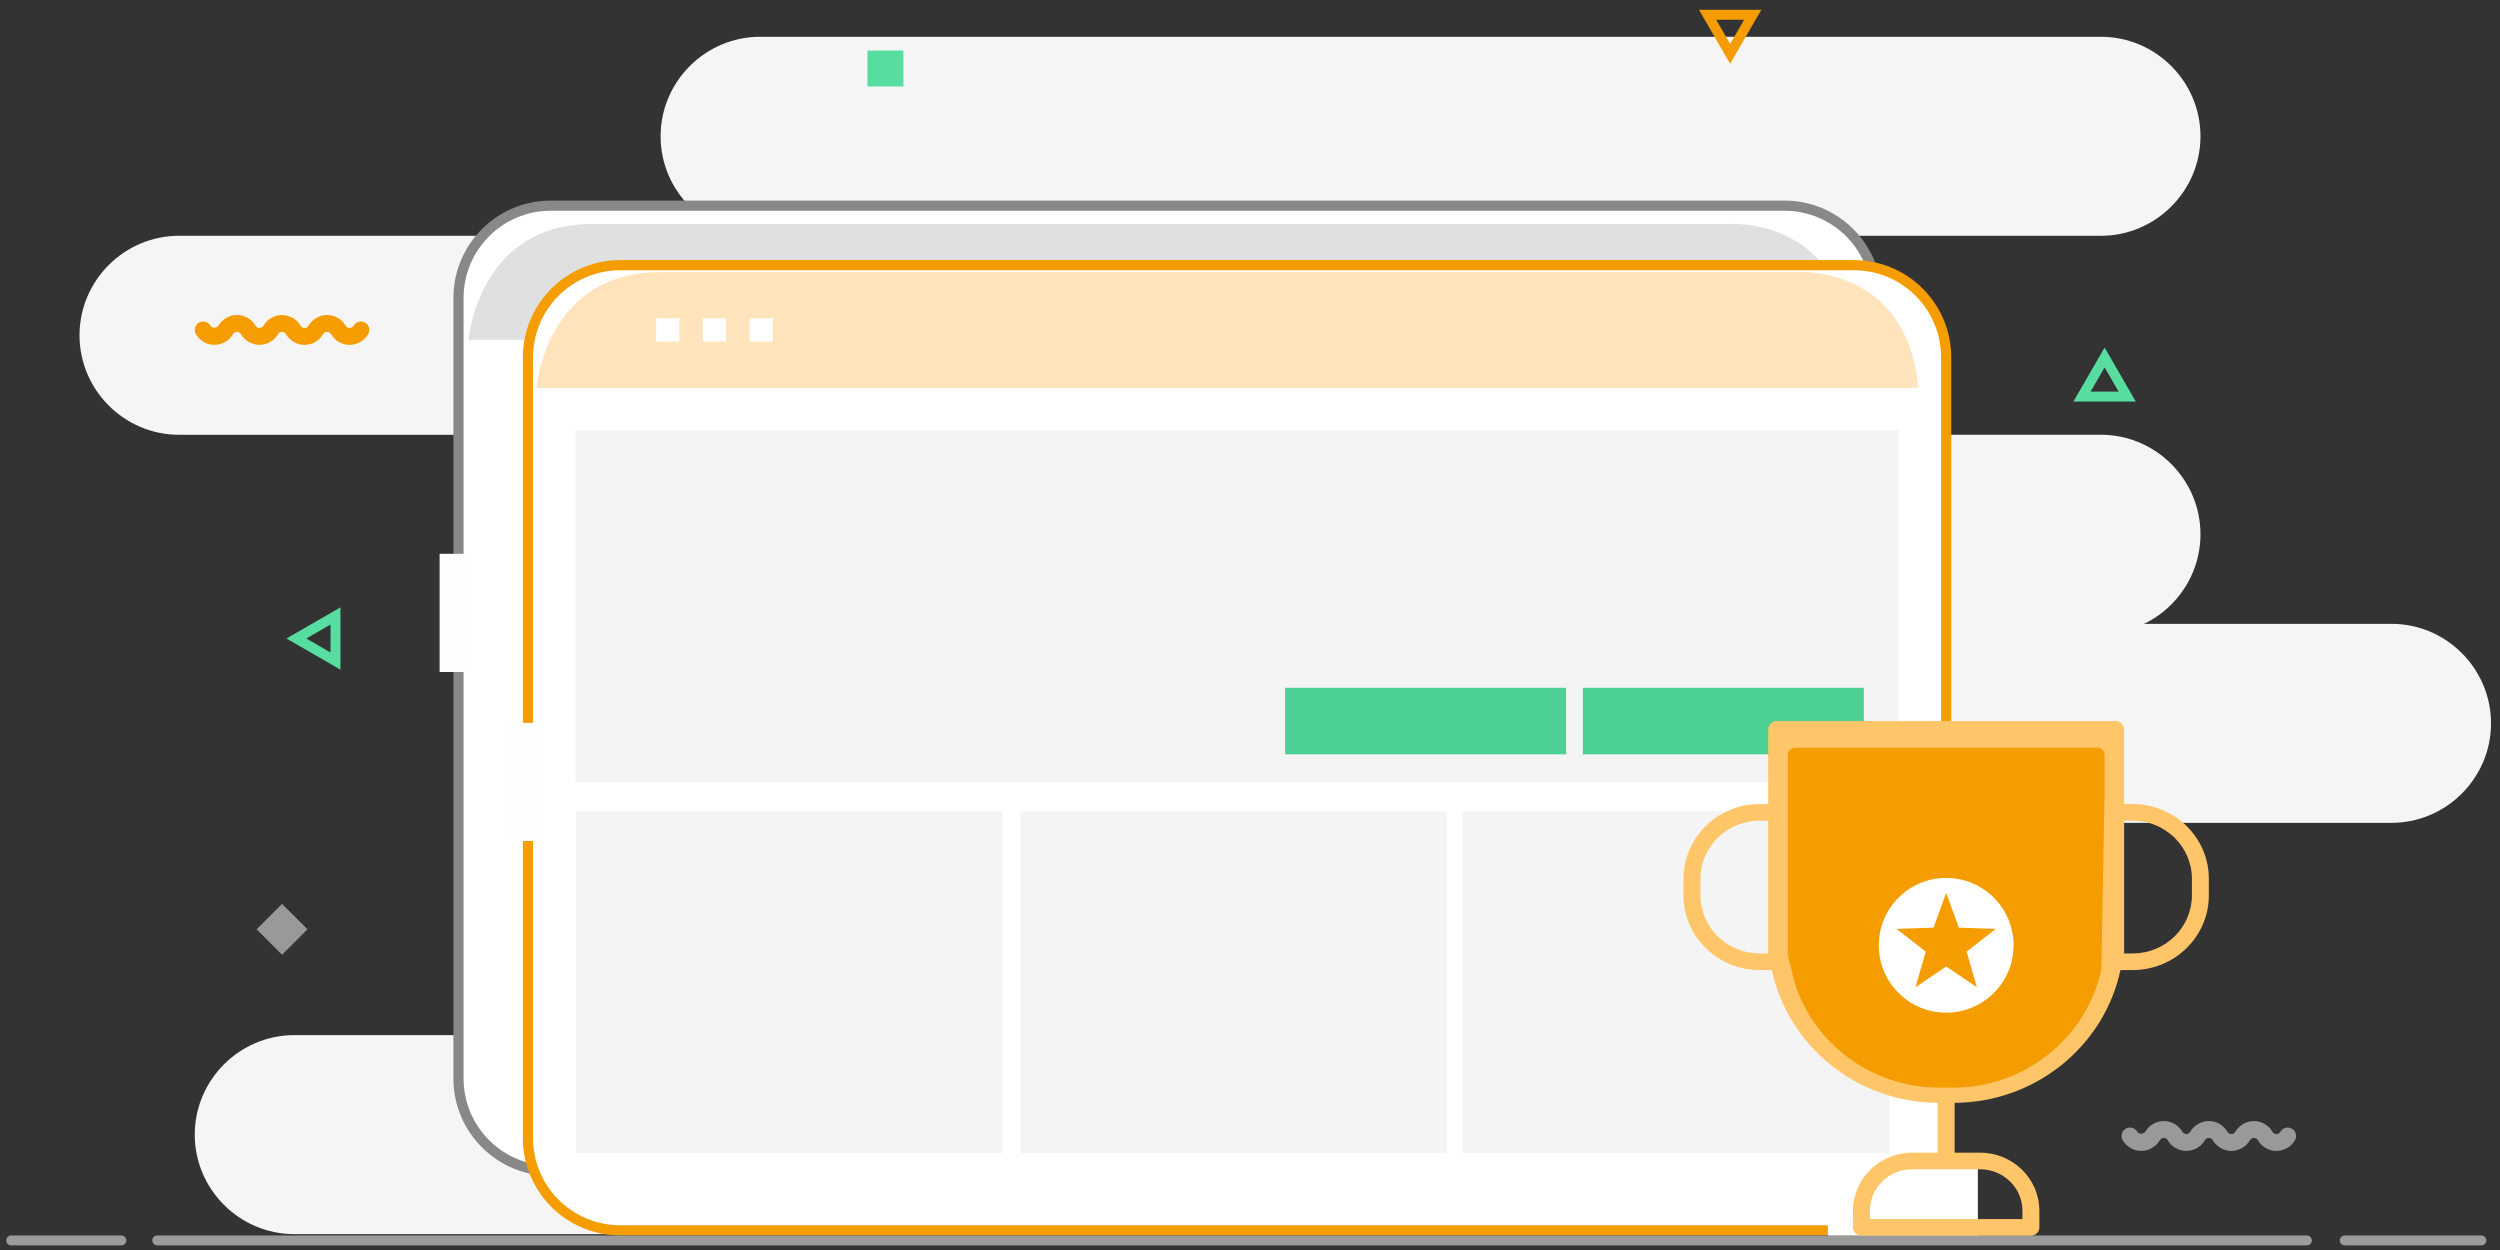 <?xml version="1.0" encoding="UTF-8"?>
<svg width="246px" height="123px" viewBox="0 0 246 123" version="1.1" xmlns="http://www.w3.org/2000/svg" xmlns:xlink="http://www.w3.org/1999/xlink">
    <rect x="0" y="0" width="246" height="123" fill="#333333" stroke="none"/>
    <!-- Generator: Sketch 46.1 (44463) - http://www.bohemiancoding.com/sketch -->
    <title>New Goal</title>
    <desc>Created with Sketch.</desc>
    <defs></defs>
    <g id="Page-1" stroke="none" stroke-width="1" fill="none" fill-rule="evenodd">
        <g id="Illustrations" transform="translate(-582, -117)">
            <g id="New-Goal" transform="translate(582.613, 117.965)">
                <path d="M148.945,120.473 L28.34,120.473 C22.957,120.473 18.551,116.067 18.551,110.683 C18.551,105.297 22.957,100.891 28.34,100.891 L148.945,100.891 C154.33,100.891 158.735,105.297 158.735,110.683 C158.735,116.067 154.33,120.473 148.945,120.473 Z" id="Fill-1" fill="#F5F5F5"></path>
                <path d="M188.97,100.559 L57.026,100.559 C51.642,100.559 47.236,96.152 47.236,90.768 C47.236,85.384 51.642,80.978 57.026,80.978 L188.97,80.978 C194.355,80.978 198.76,85.384 198.76,90.768 C198.76,96.152 194.355,100.559 188.97,100.559" id="Fill-3" fill="#EAEAEA"></path>
                <path d="M206.123,61.397 L74.18,61.397 C68.796,61.397 64.39,56.991 64.39,51.607 C64.39,46.222 68.796,41.816 74.18,41.816 L206.123,41.816 C211.508,41.816 215.914,46.222 215.914,51.607 C215.914,56.991 211.508,61.397 206.123,61.397" id="Fill-5" fill="#F5F5F5"></path>
                <path d="M206.123,22.236 L74.18,22.236 C68.796,22.236 64.39,17.831 64.39,12.446 C64.39,7.062 68.796,2.655 74.18,2.655 L206.123,2.655 C211.508,2.655 215.914,7.062 215.914,12.446 C215.914,17.831 211.508,22.236 206.123,22.236" id="Fill-7" fill="#F5F5F5"></path>
                <path d="M148.945,41.817 L17.001,41.817 C11.617,41.817 7.211,37.411 7.211,32.026 C7.211,26.642 11.617,22.236 17.001,22.236 L148.945,22.236 C154.33,22.236 158.735,26.642 158.735,32.026 C158.735,37.411 154.33,41.817 148.945,41.817" id="Fill-9" fill="#F5F5F5"></path>
                <g id="Group-13" transform="translate(92.729, 60.088)" fill="#F5F5F5">
                    <path d="M141.984,19.914 L10.04,19.914 C4.656,19.914 0.25,15.507 0.25,10.123 C0.25,4.738 4.656,0.333 10.04,0.333 L141.984,0.333 C147.369,0.333 151.774,4.738 151.774,10.123 C151.774,15.507 147.369,19.914 141.984,19.914" id="Fill-11"></path>
                </g>
                <path d="M174.978,114.242 L53.584,114.242 C48.569,114.242 44.503,110.177 44.503,105.162 L44.503,28.352 C44.503,23.337 48.569,19.272 53.584,19.272 L174.978,19.272 C179.993,19.272 184.059,23.337 184.059,28.352 L184.059,105.162 C184.059,110.177 179.993,114.242 174.978,114.242" id="Fill-14" fill="#FFFFFF"></path>
                <path d="M174.978,114.242 L53.584,114.242 C48.569,114.242 44.503,110.177 44.503,105.162 L44.503,28.352 C44.503,23.337 48.569,19.272 53.584,19.272 L174.978,19.272 C179.993,19.272 184.059,23.337 184.059,28.352 L184.059,105.162 C184.059,110.177 179.993,114.242 174.978,114.242 Z" id="Stroke-16" stroke="#888888"></path>
                <path d="M45.495,32.472 C45.495,32.472 46.421,21.08 57.626,21.08 L169.344,21.08 C169.344,21.08 180.288,20.16 181.477,32.472 L45.495,32.472 Z" id="Fill-18" fill="#E0E0E0"></path>
                <path d="M181.811,120.099 L60.417,120.099 C55.401,120.099 51.336,116.033 51.336,111.019 L51.336,34.209 C51.336,29.194 55.401,25.128 60.417,25.128 L181.811,25.128 C186.826,25.128 190.891,29.194 190.891,34.209 L190.891,111.019 C190.891,116.033 186.826,120.099 181.811,120.099" id="Fill-26" fill="#FFFFFF"></path>
                <path d="M181.811,120.099 L60.417,120.099 C55.401,120.099 51.336,116.033 51.336,111.019 L51.336,34.209 C51.336,29.194 55.401,25.128 60.417,25.128 L181.811,25.128 C186.826,25.128 190.891,29.194 190.891,34.209 L190.891,111.019 C190.891,116.033 186.826,120.099 181.811,120.099 Z" id="Stroke-28" stroke="#F59D00"></path>
                <path d="M52.173,37.203 C52.173,37.203 53.1,25.812 64.304,25.812 L176.022,25.812 C176.022,25.812 186.966,24.893 188.156,37.203 L52.173,37.203 Z" id="Fill-30" fill="#FFE3BB"></path>
                <polygon id="Fill-32" fill="#FFFFFF" points="63.944 32.649 66.244 32.649 66.244 30.35 63.944 30.35"></polygon>
                <polygon id="Fill-34" fill="#FFFFFF" points="68.543 32.649 70.842 32.649 70.842 30.35 68.543 30.35"></polygon>
                <polygon id="Fill-35" fill="#FFFFFF" points="73.142 32.649 75.44 32.649 75.44 30.35 73.142 30.35"></polygon>
                <polygon id="Fill-36" fill="#FDFFFE" points="49.477 81.794 52.831 81.794 52.831 70.165 49.477 70.165"></polygon>
                <polygon id="Fill-37" fill="#FDFFFE" points="42.645 65.159 45.999 65.159 45.999 53.529 42.645 53.529"></polygon>
                <polygon id="Fill-38" fill="#F4F4F4" points="56.023 75.979 186.203 75.979 186.203 41.341 56.023 41.341"></polygon>
                <polygon id="Fill-39" fill="#F4F4F4" points="56.055 112.509 98.026 112.509 98.026 78.874 56.055 78.874"></polygon>
                <path d="M226.384,120.606 L14.859,120.606 C14.591,120.606 14.371,120.826 14.371,121.094 C14.371,121.363 14.591,121.582 14.859,121.582 L226.384,121.582 C226.651,121.582 226.872,121.363 226.872,121.094 C226.872,120.826 226.651,120.606 226.384,120.606" id="Fill-40" fill="#9B9B9B"></path>
                <path d="M11.327,121.582 L0.489,121.582 C0.22,121.582 0.001,121.363 0.001,121.094 C0.001,120.826 0.22,120.606 0.489,120.606 L11.327,120.606 C11.596,120.606 11.816,120.826 11.816,121.094 C11.816,121.363 11.596,121.582 11.327,121.582" id="Fill-41" fill="#9B9B9B"></path>
                <path d="M243.551,121.582 L230.11,121.582 C229.841,121.582 229.622,121.363 229.622,121.094 C229.622,120.826 229.841,120.606 230.11,120.606 L243.551,120.606 C243.819,120.606 244.04,120.826 244.04,121.094 C244.04,121.363 243.819,121.582 243.551,121.582" id="Fill-42" fill="#9B9B9B"></path>
                <polygon id="Fill-43" fill="#FFFFFF" points="179.25 120.606 194.007 120.606 194.007 112.509 179.25 112.509"></polygon>
                <path d="M205.103,37.568 L207.855,37.568 L206.48,35.185 L205.103,37.568 Z M209.548,38.545 L203.413,38.545 L206.481,33.233 L209.548,38.545 Z" id="Fill-44" fill="#58DDA0"></path>
                <polygon id="Fill-45" fill="#999999" points="24.635 90.478 27.138 87.974 29.641 90.477 27.137 92.98"></polygon>
                <path d="M29.529,61.864 L31.911,63.241 L31.912,60.488 L29.529,61.864 Z M32.888,64.932 L27.578,61.864 L32.889,58.797 L32.888,64.932 Z" id="Fill-46" fill="#58DDA0"></path>
                <path d="M223.385,112.285 C222.638,112.285 221.941,111.881 221.562,111.233 C221.479,111.091 221.333,111.007 221.17,111.007 C220.98,111.007 220.843,111.124 220.78,111.233 C220.4,111.881 219.702,112.285 218.955,112.285 C218.206,112.285 217.507,111.881 217.128,111.233 C217.046,111.091 216.899,111.007 216.737,111.007 C216.548,111.007 216.41,111.124 216.346,111.234 C215.967,111.881 215.268,112.285 214.521,112.285 C213.773,112.285 213.074,111.881 212.695,111.233 C212.612,111.091 212.466,111.007 212.303,111.007 C212.113,111.007 211.977,111.124 211.912,111.234 C211.533,111.881 210.835,112.285 210.088,112.285 C209.34,112.285 208.642,111.881 208.264,111.233 C208.032,110.838 208.165,110.329 208.561,110.099 C208.959,109.868 209.465,110.001 209.697,110.397 C209.879,110.709 210.362,110.602 210.479,110.397 C210.86,109.75 211.558,109.348 212.304,109.348 C213.056,109.348 213.755,109.751 214.131,110.4 C214.193,110.507 214.331,110.625 214.522,110.625 C214.711,110.625 214.849,110.507 214.912,110.397 C215.292,109.75 215.992,109.348 216.738,109.348 C217.489,109.348 218.187,109.751 218.564,110.399 C218.627,110.507 218.764,110.625 218.956,110.625 C219.145,110.625 219.284,110.507 219.346,110.397 C219.725,109.75 220.425,109.348 221.17,109.348 C221.921,109.348 222.62,109.751 222.998,110.399 C223.06,110.507 223.197,110.625 223.386,110.625 C223.577,110.625 223.715,110.508 223.778,110.399 C224.008,110.003 224.514,109.868 224.912,110.098 C225.308,110.328 225.442,110.836 225.212,111.232 C224.834,111.881 224.134,112.285 223.385,112.285" id="Fill-47" fill="#999999"></path>
                <path d="M33.785,32.969 C33.039,32.969 32.342,32.566 31.962,31.917 C31.879,31.775 31.734,31.691 31.571,31.691 C31.38,31.691 31.244,31.808 31.18,31.917 C30.801,32.566 30.102,32.969 29.355,32.969 C28.607,32.969 27.908,32.566 27.529,31.917 C27.446,31.775 27.3,31.691 27.138,31.691 C26.948,31.691 26.81,31.808 26.746,31.918 C26.368,32.566 25.668,32.969 24.921,32.969 C24.174,32.969 23.475,32.566 23.095,31.917 C23.012,31.775 22.867,31.691 22.704,31.691 C22.513,31.691 22.377,31.808 22.312,31.918 C21.935,32.566 21.235,32.969 20.488,32.969 C19.741,32.969 19.042,32.566 18.664,31.917 C18.433,31.522 18.566,31.014 18.962,30.783 C19.359,30.552 19.866,30.685 20.098,31.081 C20.279,31.393 20.763,31.286 20.88,31.081 C21.26,30.434 21.958,30.032 22.705,30.032 C23.456,30.032 24.155,30.435 24.532,31.084 C24.593,31.191 24.731,31.309 24.922,31.309 C25.112,31.309 25.249,31.191 25.313,31.081 C25.692,30.434 26.392,30.032 27.139,30.032 C27.889,30.032 28.587,30.435 28.965,31.083 C29.027,31.191 29.164,31.309 29.356,31.309 C29.546,31.309 29.684,31.191 29.747,31.081 C30.125,30.434 30.825,30.032 31.572,30.032 C32.321,30.032 33.02,30.435 33.399,31.083 C33.46,31.191 33.597,31.309 33.786,31.309 C33.978,31.309 34.115,31.192 34.179,31.083 C34.408,30.688 34.915,30.552 35.313,30.782 C35.708,31.012 35.843,31.52 35.613,31.916 C35.235,32.566 34.534,32.969 33.785,32.969" id="Fill-48" fill="#F59D00"></path>
                <polygon id="Fill-49" fill="#58DDA0" points="84.743 7.548 88.282 7.548 88.282 4.009 84.743 4.009"></polygon>
                <path d="M168.258,0.975 L169.633,3.358 L171.009,0.975 L168.258,0.975 Z M169.633,5.311 L166.566,-0 L172.702,-0 L169.633,5.311 Z" id="Fill-50" fill="#F59D00"></path>
                <polygon id="Fill-51" fill="#F4F4F4" points="99.789 112.509 141.759 112.509 141.759 78.874 99.789 78.874"></polygon>
                <polygon id="Fill-52" fill="#F4F4F4" points="143.324 112.509 185.295 112.509 185.295 78.874 143.324 78.874"></polygon>
                <polygon id="Fill-53" fill="#4CD093" points="125.844 73.263 153.493 73.263 153.493 66.711 125.844 66.711"></polygon>
                <polygon id="Fill-54" fill="#4CD093" points="155.137 73.263 182.786 73.263 182.786 66.711 155.137 66.711"></polygon>
                <path d="M215.07,87.139 C215.069,88.72 214.418,90.145 213.361,91.182 C212.302,92.218 210.848,92.855 209.234,92.856 L208.4,92.856 L208.4,91.102 L208.4,91.101 L208.4,79.788 L209.234,79.788 C210.849,79.788 212.302,80.427 213.361,81.462 C214.418,82.5 215.069,83.924 215.07,85.505 L215.07,87.139 Z M173.381,92.856 L172.548,92.856 C170.933,92.855 169.479,92.218 168.421,91.182 C167.364,90.145 166.712,88.72 166.712,87.139 L166.712,85.506 C166.712,83.924 167.364,82.5 168.421,81.463 C169.479,80.428 170.933,79.789 172.548,79.788 L173.381,79.788 L173.381,91.102 L173.381,92.856 Z M197.174,115.288 C197.929,116.03 198.395,117.045 198.395,118.175 L198.395,118.992 L183.386,118.992 L183.386,118.175 C183.387,117.045 183.852,116.03 184.607,115.288 C185.364,114.548 186.401,114.092 187.556,114.092 L194.226,114.092 C195.379,114.092 196.417,114.548 197.174,115.288 L197.174,115.288 Z M198.795,69.987 L174.216,69.987 C173.996,69.987 173.781,70.074 173.626,70.226 C173.471,70.379 173.382,70.589 173.382,70.803 L173.382,78.154 L172.549,78.154 C168.403,78.155 165.044,81.446 165.043,85.506 L165.043,87.139 C165.044,91.199 168.403,94.489 172.548,94.49 L173.739,94.49 C175.327,101.915 182.02,107.498 190.056,107.555 L190.056,112.458 L187.555,112.458 C184.331,112.459 181.719,115.018 181.718,118.175 L181.718,119.809 C181.718,120.024 181.808,120.234 181.963,120.386 C182.117,120.538 182.333,120.625 182.553,120.625 L199.227,120.625 C199.446,120.625 199.662,120.538 199.817,120.386 C199.971,120.234 200.061,120.024 200.061,119.809 L200.061,118.175 C200.06,115.018 197.448,112.459 194.225,112.458 L191.723,112.458 L191.723,107.555 C199.759,107.498 206.453,101.914 208.039,94.49 L209.232,94.49 C213.379,94.489 216.736,91.199 216.737,87.139 L216.737,85.506 C216.736,81.446 213.379,78.155 209.234,78.154 L208.4,78.154 L208.4,70.804 C208.4,70.589 208.31,70.379 208.155,70.226 C208,70.074 207.785,69.987 207.566,69.987 L198.795,69.987 L198.795,69.987 Z" id="Fill-55" fill="#FFC569"></path>
                <path d="M206.263,72.827 C206.124,72.691 205.934,72.613 205.738,72.613 L197.929,72.613 L176.044,72.613 C175.848,72.613 175.658,72.691 175.519,72.827 C175.381,72.962 175.302,73.149 175.302,73.341 L175.302,79.885 L175.301,92.976 L176.049,95.962 C177.993,101.792 183.558,106.015 190.147,106.062 L191.632,106.062 C198.789,106.011 204.747,101.04 206.16,94.43 L206.46,77.767 C206.46,77.767 206.475,77.772 206.48,77.774 L206.48,73.341 C206.48,73.15 206.401,72.963 206.263,72.827" id="Fill-56" fill="#F59D00"></path>
                <path d="M190.891,86.891 L192.133,90.314 L195.773,90.438 L192.902,92.678 L193.909,96.178 L190.891,94.139 L187.873,96.178 L188.879,92.678 L186.008,90.438 L189.648,90.314 L190.891,86.891 Z M190.891,85.423 C187.23,85.423 184.261,88.391 184.261,92.052 C184.261,95.714 187.23,98.682 190.891,98.682 C194.552,98.682 197.521,95.714 197.521,92.052 C197.521,88.391 194.552,85.423 190.891,85.423 L190.891,85.423 Z" id="Fill-57" fill="#FFFFFF"></path>
            </g>
        </g>
    </g>
</svg>